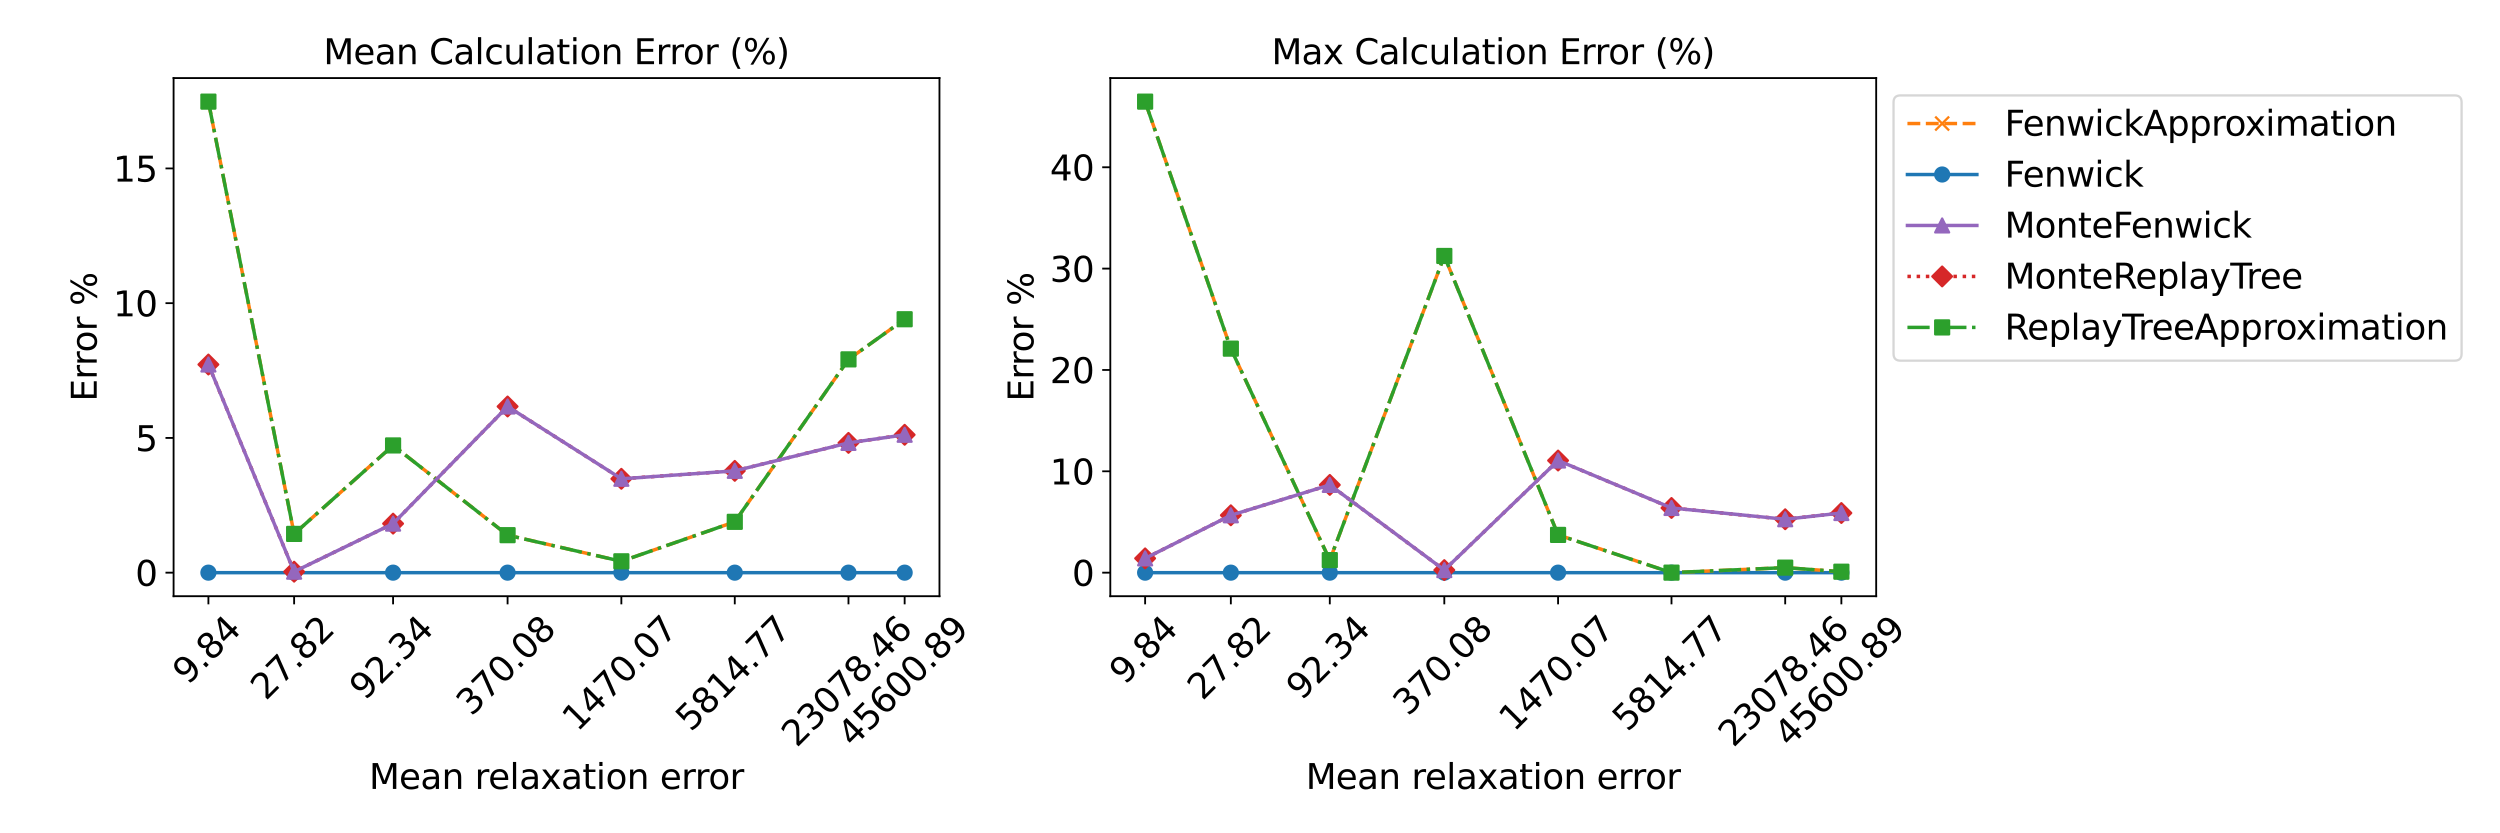 <?xml version="1.0" encoding="utf-8" standalone="no"?>
<!DOCTYPE svg PUBLIC "-//W3C//DTD SVG 1.1//EN"
  "http://www.w3.org/Graphics/SVG/1.1/DTD/svg11.dtd">
<svg xmlns:xlink="http://www.w3.org/1999/xlink" width="1080pt" height="360pt" viewBox="0 0 1080 360" xmlns="http://www.w3.org/2000/svg" version="1.1">
 <defs>
  <style type="text/css">*{stroke-linejoin: round; stroke-linecap: butt}</style>
 </defs>
 <g id="figure_1">
  <g id="patch_1">
   <path d="M 0 360 
L 1080 360 
L 1080 0 
L 0 0 
z
" style="fill: #ffffff"/>
  </g>
  <g id="axes_1">
   <g id="patch_2">
    <path d="M 74.99 257.561 
L 405.847 257.561 
L 405.847 33.72 
L 74.99 33.72 
z
" style="fill: #ffffff"/>
   </g>
   <g id="matplotlib.axis_1">
    <g id="xtick_1">
     <g id="line2d_1">
      <defs>
       <path id="m1c9927d722" d="M 0 0 
L 0 3.5 
" style="stroke: #000000; stroke-width: 0.8"/>
      </defs>
      <g>
       <use xlink:href="#m1c9927d722" x="90.029" y="257.561" style="stroke: #000000; stroke-width: 0.8"/>
      </g>
     </g>
     <g id="text_1">
      <!-- 9.84 -->
      <g transform="translate(81.148 296.236) rotate(-45) scale(0.15 -0.15)">
       <defs>
        <path id="DejaVuSans-39" d="M 703 97 
L 703 672 
Q 941 559 1184 500 
Q 1428 441 1663 441 
Q 2288 441 2617 861 
Q 2947 1281 2994 2138 
Q 2813 1869 2534 1725 
Q 2256 1581 1919 1581 
Q 1219 1581 811 2004 
Q 403 2428 403 3163 
Q 403 3881 828 4315 
Q 1253 4750 1959 4750 
Q 2769 4750 3195 4129 
Q 3622 3509 3622 2328 
Q 3622 1225 3098 567 
Q 2575 -91 1691 -91 
Q 1453 -91 1209 -44 
Q 966 3 703 97 
z
M 1959 2075 
Q 2384 2075 2632 2365 
Q 2881 2656 2881 3163 
Q 2881 3666 2632 3958 
Q 2384 4250 1959 4250 
Q 1534 4250 1286 3958 
Q 1038 3666 1038 3163 
Q 1038 2656 1286 2365 
Q 1534 2075 1959 2075 
z
" transform="scale(0.016)"/>
        <path id="DejaVuSans-2e" d="M 684 794 
L 1344 794 
L 1344 0 
L 684 0 
L 684 794 
z
" transform="scale(0.016)"/>
        <path id="DejaVuSans-38" d="M 2034 2216 
Q 1584 2216 1326 1975 
Q 1069 1734 1069 1313 
Q 1069 891 1326 650 
Q 1584 409 2034 409 
Q 2484 409 2743 651 
Q 3003 894 3003 1313 
Q 3003 1734 2745 1975 
Q 2488 2216 2034 2216 
z
M 1403 2484 
Q 997 2584 770 2862 
Q 544 3141 544 3541 
Q 544 4100 942 4425 
Q 1341 4750 2034 4750 
Q 2731 4750 3128 4425 
Q 3525 4100 3525 3541 
Q 3525 3141 3298 2862 
Q 3072 2584 2669 2484 
Q 3125 2378 3379 2068 
Q 3634 1759 3634 1313 
Q 3634 634 3220 271 
Q 2806 -91 2034 -91 
Q 1263 -91 848 271 
Q 434 634 434 1313 
Q 434 1759 690 2068 
Q 947 2378 1403 2484 
z
M 1172 3481 
Q 1172 3119 1398 2916 
Q 1625 2713 2034 2713 
Q 2441 2713 2670 2916 
Q 2900 3119 2900 3481 
Q 2900 3844 2670 4047 
Q 2441 4250 2034 4250 
Q 1625 4250 1398 4047 
Q 1172 3844 1172 3481 
z
" transform="scale(0.016)"/>
        <path id="DejaVuSans-34" d="M 2419 4116 
L 825 1625 
L 2419 1625 
L 2419 4116 
z
M 2253 4666 
L 3047 4666 
L 3047 1625 
L 3713 1625 
L 3713 1100 
L 3047 1100 
L 3047 0 
L 2419 0 
L 2419 1100 
L 313 1100 
L 313 1709 
L 2253 4666 
z
" transform="scale(0.016)"/>
       </defs>
       <use xlink:href="#DejaVuSans-39"/>
       <use xlink:href="#DejaVuSans-2e" x="63.623"/>
       <use xlink:href="#DejaVuSans-38" x="95.41"/>
       <use xlink:href="#DejaVuSans-34" x="159.033"/>
      </g>
     </g>
    </g>
    <g id="xtick_2">
     <g id="line2d_2">
      <g>
       <use xlink:href="#m1c9927d722" x="127.061" y="257.561" style="stroke: #000000; stroke-width: 0.8"/>
      </g>
     </g>
     <g id="text_2">
      <!-- 27.82 -->
      <g transform="translate(114.806 302.985) rotate(-45) scale(0.15 -0.15)">
       <defs>
        <path id="DejaVuSans-32" d="M 1228 531 
L 3431 531 
L 3431 0 
L 469 0 
L 469 531 
Q 828 903 1448 1529 
Q 2069 2156 2228 2338 
Q 2531 2678 2651 2914 
Q 2772 3150 2772 3378 
Q 2772 3750 2511 3984 
Q 2250 4219 1831 4219 
Q 1534 4219 1204 4116 
Q 875 4013 500 3803 
L 500 4441 
Q 881 4594 1212 4672 
Q 1544 4750 1819 4750 
Q 2544 4750 2975 4387 
Q 3406 4025 3406 3419 
Q 3406 3131 3298 2873 
Q 3191 2616 2906 2266 
Q 2828 2175 2409 1742 
Q 1991 1309 1228 531 
z
" transform="scale(0.016)"/>
        <path id="DejaVuSans-37" d="M 525 4666 
L 3525 4666 
L 3525 4397 
L 1831 0 
L 1172 0 
L 2766 4134 
L 525 4134 
L 525 4666 
z
" transform="scale(0.016)"/>
       </defs>
       <use xlink:href="#DejaVuSans-32"/>
       <use xlink:href="#DejaVuSans-37" x="63.623"/>
       <use xlink:href="#DejaVuSans-2e" x="127.246"/>
       <use xlink:href="#DejaVuSans-38" x="159.033"/>
       <use xlink:href="#DejaVuSans-32" x="222.656"/>
      </g>
     </g>
    </g>
    <g id="xtick_3">
     <g id="line2d_3">
      <g>
       <use xlink:href="#m1c9927d722" x="169.81" y="257.561" style="stroke: #000000; stroke-width: 0.8"/>
      </g>
     </g>
     <g id="text_3">
      <!-- 92.34 -->
      <g transform="translate(157.554 302.985) rotate(-45) scale(0.15 -0.15)">
       <defs>
        <path id="DejaVuSans-33" d="M 2597 2516 
Q 3050 2419 3304 2112 
Q 3559 1806 3559 1356 
Q 3559 666 3084 287 
Q 2609 -91 1734 -91 
Q 1441 -91 1130 -33 
Q 819 25 488 141 
L 488 750 
Q 750 597 1062 519 
Q 1375 441 1716 441 
Q 2309 441 2620 675 
Q 2931 909 2931 1356 
Q 2931 1769 2642 2001 
Q 2353 2234 1838 2234 
L 1294 2234 
L 1294 2753 
L 1863 2753 
Q 2328 2753 2575 2939 
Q 2822 3125 2822 3475 
Q 2822 3834 2567 4026 
Q 2313 4219 1838 4219 
Q 1578 4219 1281 4162 
Q 984 4106 628 3988 
L 628 4550 
Q 988 4650 1302 4700 
Q 1616 4750 1894 4750 
Q 2613 4750 3031 4423 
Q 3450 4097 3450 3541 
Q 3450 3153 3228 2886 
Q 3006 2619 2597 2516 
z
" transform="scale(0.016)"/>
       </defs>
       <use xlink:href="#DejaVuSans-39"/>
       <use xlink:href="#DejaVuSans-32" x="63.623"/>
       <use xlink:href="#DejaVuSans-2e" x="127.246"/>
       <use xlink:href="#DejaVuSans-33" x="159.033"/>
       <use xlink:href="#DejaVuSans-34" x="222.656"/>
      </g>
     </g>
    </g>
    <g id="xtick_4">
     <g id="line2d_4">
      <g>
       <use xlink:href="#m1c9927d722" x="219.276" y="257.561" style="stroke: #000000; stroke-width: 0.8"/>
      </g>
     </g>
     <g id="text_4">
      <!-- 370.08 -->
      <g transform="translate(203.646 309.733) rotate(-45) scale(0.15 -0.15)">
       <defs>
        <path id="DejaVuSans-30" d="M 2034 4250 
Q 1547 4250 1301 3770 
Q 1056 3291 1056 2328 
Q 1056 1369 1301 889 
Q 1547 409 2034 409 
Q 2525 409 2770 889 
Q 3016 1369 3016 2328 
Q 3016 3291 2770 3770 
Q 2525 4250 2034 4250 
z
M 2034 4750 
Q 2819 4750 3233 4129 
Q 3647 3509 3647 2328 
Q 3647 1150 3233 529 
Q 2819 -91 2034 -91 
Q 1250 -91 836 529 
Q 422 1150 422 2328 
Q 422 3509 836 4129 
Q 1250 4750 2034 4750 
z
" transform="scale(0.016)"/>
       </defs>
       <use xlink:href="#DejaVuSans-33"/>
       <use xlink:href="#DejaVuSans-37" x="63.623"/>
       <use xlink:href="#DejaVuSans-30" x="127.246"/>
       <use xlink:href="#DejaVuSans-2e" x="190.869"/>
       <use xlink:href="#DejaVuSans-30" x="222.656"/>
       <use xlink:href="#DejaVuSans-38" x="286.279"/>
      </g>
     </g>
    </g>
    <g id="xtick_5">
     <g id="line2d_5">
      <g>
       <use xlink:href="#m1c9927d722" x="268.425" y="257.561" style="stroke: #000000; stroke-width: 0.8"/>
      </g>
     </g>
     <g id="text_5">
      <!-- 1470.07 -->
      <g transform="translate(249.421 316.482) rotate(-45) scale(0.15 -0.15)">
       <defs>
        <path id="DejaVuSans-31" d="M 794 531 
L 1825 531 
L 1825 4091 
L 703 3866 
L 703 4441 
L 1819 4666 
L 2450 4666 
L 2450 531 
L 3481 531 
L 3481 0 
L 794 0 
L 794 531 
z
" transform="scale(0.016)"/>
       </defs>
       <use xlink:href="#DejaVuSans-31"/>
       <use xlink:href="#DejaVuSans-34" x="63.623"/>
       <use xlink:href="#DejaVuSans-37" x="127.246"/>
       <use xlink:href="#DejaVuSans-30" x="190.869"/>
       <use xlink:href="#DejaVuSans-2e" x="254.492"/>
       <use xlink:href="#DejaVuSans-30" x="286.279"/>
       <use xlink:href="#DejaVuSans-37" x="349.902"/>
      </g>
     </g>
    </g>
    <g id="xtick_6">
     <g id="line2d_6">
      <g>
       <use xlink:href="#m1c9927d722" x="317.423" y="257.561" style="stroke: #000000; stroke-width: 0.8"/>
      </g>
     </g>
     <g id="text_6">
      <!-- 5814.77 -->
      <g transform="translate(298.419 316.482) rotate(-45) scale(0.15 -0.15)">
       <defs>
        <path id="DejaVuSans-35" d="M 691 4666 
L 3169 4666 
L 3169 4134 
L 1269 4134 
L 1269 2991 
Q 1406 3038 1543 3061 
Q 1681 3084 1819 3084 
Q 2600 3084 3056 2656 
Q 3513 2228 3513 1497 
Q 3513 744 3044 326 
Q 2575 -91 1722 -91 
Q 1428 -91 1123 -41 
Q 819 9 494 109 
L 494 744 
Q 775 591 1075 516 
Q 1375 441 1709 441 
Q 2250 441 2565 725 
Q 2881 1009 2881 1497 
Q 2881 1984 2565 2268 
Q 2250 2553 1709 2553 
Q 1456 2553 1204 2497 
Q 953 2441 691 2322 
L 691 4666 
z
" transform="scale(0.016)"/>
       </defs>
       <use xlink:href="#DejaVuSans-35"/>
       <use xlink:href="#DejaVuSans-38" x="63.623"/>
       <use xlink:href="#DejaVuSans-31" x="127.246"/>
       <use xlink:href="#DejaVuSans-34" x="190.869"/>
       <use xlink:href="#DejaVuSans-2e" x="254.492"/>
       <use xlink:href="#DejaVuSans-37" x="286.279"/>
       <use xlink:href="#DejaVuSans-37" x="349.902"/>
      </g>
     </g>
    </g>
    <g id="xtick_7">
     <g id="line2d_7">
      <g>
       <use xlink:href="#m1c9927d722" x="366.541" y="257.561" style="stroke: #000000; stroke-width: 0.8"/>
      </g>
     </g>
     <g id="text_7">
      <!-- 23078.46 -->
      <g transform="translate(344.163 323.23) rotate(-45) scale(0.15 -0.15)">
       <defs>
        <path id="DejaVuSans-36" d="M 2113 2584 
Q 1688 2584 1439 2293 
Q 1191 2003 1191 1497 
Q 1191 994 1439 701 
Q 1688 409 2113 409 
Q 2538 409 2786 701 
Q 3034 994 3034 1497 
Q 3034 2003 2786 2293 
Q 2538 2584 2113 2584 
z
M 3366 4563 
L 3366 3988 
Q 3128 4100 2886 4159 
Q 2644 4219 2406 4219 
Q 1781 4219 1451 3797 
Q 1122 3375 1075 2522 
Q 1259 2794 1537 2939 
Q 1816 3084 2150 3084 
Q 2853 3084 3261 2657 
Q 3669 2231 3669 1497 
Q 3669 778 3244 343 
Q 2819 -91 2113 -91 
Q 1303 -91 875 529 
Q 447 1150 447 2328 
Q 447 3434 972 4092 
Q 1497 4750 2381 4750 
Q 2619 4750 2861 4703 
Q 3103 4656 3366 4563 
z
" transform="scale(0.016)"/>
       </defs>
       <use xlink:href="#DejaVuSans-32"/>
       <use xlink:href="#DejaVuSans-33" x="63.623"/>
       <use xlink:href="#DejaVuSans-30" x="127.246"/>
       <use xlink:href="#DejaVuSans-37" x="190.869"/>
       <use xlink:href="#DejaVuSans-38" x="254.492"/>
       <use xlink:href="#DejaVuSans-2e" x="318.115"/>
       <use xlink:href="#DejaVuSans-34" x="349.902"/>
       <use xlink:href="#DejaVuSans-36" x="413.525"/>
      </g>
     </g>
    </g>
    <g id="xtick_8">
     <g id="line2d_8">
      <g>
       <use xlink:href="#m1c9927d722" x="390.808" y="257.561" style="stroke: #000000; stroke-width: 0.8"/>
      </g>
     </g>
     <g id="text_8">
      <!-- 45600.89 -->
      <g transform="translate(368.43 323.23) rotate(-45) scale(0.15 -0.15)">
       <use xlink:href="#DejaVuSans-34"/>
       <use xlink:href="#DejaVuSans-35" x="63.623"/>
       <use xlink:href="#DejaVuSans-36" x="127.246"/>
       <use xlink:href="#DejaVuSans-30" x="190.869"/>
       <use xlink:href="#DejaVuSans-30" x="254.492"/>
       <use xlink:href="#DejaVuSans-2e" x="318.115"/>
       <use xlink:href="#DejaVuSans-38" x="349.902"/>
       <use xlink:href="#DejaVuSans-39" x="413.525"/>
      </g>
     </g>
    </g>
    <g id="xtick_9"/>
    <g id="xtick_10"/>
    <g id="xtick_11"/>
    <g id="xtick_12"/>
    <g id="xtick_13"/>
    <g id="xtick_14"/>
    <g id="xtick_15"/>
    <g id="xtick_16"/>
    <g id="xtick_17"/>
    <g id="xtick_18"/>
    <g id="xtick_19"/>
    <g id="xtick_20"/>
    <g id="xtick_21"/>
    <g id="xtick_22"/>
    <g id="xtick_23"/>
    <g id="xtick_24"/>
    <g id="xtick_25"/>
    <g id="xtick_26"/>
    <g id="xtick_27"/>
    <g id="xtick_28"/>
    <g id="xtick_29"/>
    <g id="xtick_30"/>
    <g id="xtick_31"/>
    <g id="xtick_32"/>
    <g id="xtick_33"/>
    <g id="xtick_34"/>
    <g id="xtick_35"/>
    <g id="xtick_36"/>
    <g id="xtick_37"/>
    <g id="xtick_38"/>
    <g id="xtick_39"/>
    <g id="xtick_40"/>
    <g id="text_9">
     <!-- Mean relaxation error -->
     <g transform="translate(159.452 340.833) scale(0.15 -0.15)">
      <defs>
       <path id="DejaVuSans-4d" d="M 628 4666 
L 1569 4666 
L 2759 1491 
L 3956 4666 
L 4897 4666 
L 4897 0 
L 4281 0 
L 4281 4097 
L 3078 897 
L 2444 897 
L 1241 4097 
L 1241 0 
L 628 0 
L 628 4666 
z
" transform="scale(0.016)"/>
       <path id="DejaVuSans-65" d="M 3597 1894 
L 3597 1613 
L 953 1613 
Q 991 1019 1311 708 
Q 1631 397 2203 397 
Q 2534 397 2845 478 
Q 3156 559 3463 722 
L 3463 178 
Q 3153 47 2828 -22 
Q 2503 -91 2169 -91 
Q 1331 -91 842 396 
Q 353 884 353 1716 
Q 353 2575 817 3079 
Q 1281 3584 2069 3584 
Q 2775 3584 3186 3129 
Q 3597 2675 3597 1894 
z
M 3022 2063 
Q 3016 2534 2758 2815 
Q 2500 3097 2075 3097 
Q 1594 3097 1305 2825 
Q 1016 2553 972 2059 
L 3022 2063 
z
" transform="scale(0.016)"/>
       <path id="DejaVuSans-61" d="M 2194 1759 
Q 1497 1759 1228 1600 
Q 959 1441 959 1056 
Q 959 750 1161 570 
Q 1363 391 1709 391 
Q 2188 391 2477 730 
Q 2766 1069 2766 1631 
L 2766 1759 
L 2194 1759 
z
M 3341 1997 
L 3341 0 
L 2766 0 
L 2766 531 
Q 2569 213 2275 61 
Q 1981 -91 1556 -91 
Q 1019 -91 701 211 
Q 384 513 384 1019 
Q 384 1609 779 1909 
Q 1175 2209 1959 2209 
L 2766 2209 
L 2766 2266 
Q 2766 2663 2505 2880 
Q 2244 3097 1772 3097 
Q 1472 3097 1187 3025 
Q 903 2953 641 2809 
L 641 3341 
Q 956 3463 1253 3523 
Q 1550 3584 1831 3584 
Q 2591 3584 2966 3190 
Q 3341 2797 3341 1997 
z
" transform="scale(0.016)"/>
       <path id="DejaVuSans-6e" d="M 3513 2113 
L 3513 0 
L 2938 0 
L 2938 2094 
Q 2938 2591 2744 2837 
Q 2550 3084 2163 3084 
Q 1697 3084 1428 2787 
Q 1159 2491 1159 1978 
L 1159 0 
L 581 0 
L 581 3500 
L 1159 3500 
L 1159 2956 
Q 1366 3272 1645 3428 
Q 1925 3584 2291 3584 
Q 2894 3584 3203 3211 
Q 3513 2838 3513 2113 
z
" transform="scale(0.016)"/>
       <path id="DejaVuSans-20" transform="scale(0.016)"/>
       <path id="DejaVuSans-72" d="M 2631 2963 
Q 2534 3019 2420 3045 
Q 2306 3072 2169 3072 
Q 1681 3072 1420 2755 
Q 1159 2438 1159 1844 
L 1159 0 
L 581 0 
L 581 3500 
L 1159 3500 
L 1159 2956 
Q 1341 3275 1631 3429 
Q 1922 3584 2338 3584 
Q 2397 3584 2469 3576 
Q 2541 3569 2628 3553 
L 2631 2963 
z
" transform="scale(0.016)"/>
       <path id="DejaVuSans-6c" d="M 603 4863 
L 1178 4863 
L 1178 0 
L 603 0 
L 603 4863 
z
" transform="scale(0.016)"/>
       <path id="DejaVuSans-78" d="M 3513 3500 
L 2247 1797 
L 3578 0 
L 2900 0 
L 1881 1375 
L 863 0 
L 184 0 
L 1544 1831 
L 300 3500 
L 978 3500 
L 1906 2253 
L 2834 3500 
L 3513 3500 
z
" transform="scale(0.016)"/>
       <path id="DejaVuSans-74" d="M 1172 4494 
L 1172 3500 
L 2356 3500 
L 2356 3053 
L 1172 3053 
L 1172 1153 
Q 1172 725 1289 603 
Q 1406 481 1766 481 
L 2356 481 
L 2356 0 
L 1766 0 
Q 1100 0 847 248 
Q 594 497 594 1153 
L 594 3053 
L 172 3053 
L 172 3500 
L 594 3500 
L 594 4494 
L 1172 4494 
z
" transform="scale(0.016)"/>
       <path id="DejaVuSans-69" d="M 603 3500 
L 1178 3500 
L 1178 0 
L 603 0 
L 603 3500 
z
M 603 4863 
L 1178 4863 
L 1178 4134 
L 603 4134 
L 603 4863 
z
" transform="scale(0.016)"/>
       <path id="DejaVuSans-6f" d="M 1959 3097 
Q 1497 3097 1228 2736 
Q 959 2375 959 1747 
Q 959 1119 1226 758 
Q 1494 397 1959 397 
Q 2419 397 2687 759 
Q 2956 1122 2956 1747 
Q 2956 2369 2687 2733 
Q 2419 3097 1959 3097 
z
M 1959 3584 
Q 2709 3584 3137 3096 
Q 3566 2609 3566 1747 
Q 3566 888 3137 398 
Q 2709 -91 1959 -91 
Q 1206 -91 779 398 
Q 353 888 353 1747 
Q 353 2609 779 3096 
Q 1206 3584 1959 3584 
z
" transform="scale(0.016)"/>
      </defs>
      <use xlink:href="#DejaVuSans-4d"/>
      <use xlink:href="#DejaVuSans-65" x="86.279"/>
      <use xlink:href="#DejaVuSans-61" x="147.803"/>
      <use xlink:href="#DejaVuSans-6e" x="209.082"/>
      <use xlink:href="#DejaVuSans-20" x="272.461"/>
      <use xlink:href="#DejaVuSans-72" x="304.248"/>
      <use xlink:href="#DejaVuSans-65" x="343.111"/>
      <use xlink:href="#DejaVuSans-6c" x="404.635"/>
      <use xlink:href="#DejaVuSans-61" x="432.418"/>
      <use xlink:href="#DejaVuSans-78" x="493.697"/>
      <use xlink:href="#DejaVuSans-61" x="552.877"/>
      <use xlink:href="#DejaVuSans-74" x="614.156"/>
      <use xlink:href="#DejaVuSans-69" x="653.365"/>
      <use xlink:href="#DejaVuSans-6f" x="681.148"/>
      <use xlink:href="#DejaVuSans-6e" x="742.33"/>
      <use xlink:href="#DejaVuSans-20" x="805.709"/>
      <use xlink:href="#DejaVuSans-65" x="837.496"/>
      <use xlink:href="#DejaVuSans-72" x="899.02"/>
      <use xlink:href="#DejaVuSans-72" x="938.383"/>
      <use xlink:href="#DejaVuSans-6f" x="977.246"/>
      <use xlink:href="#DejaVuSans-72" x="1038.428"/>
     </g>
    </g>
   </g>
   <g id="matplotlib.axis_2">
    <g id="ytick_1">
     <g id="line2d_9">
      <defs>
       <path id="mc53399fbb9" d="M 0 0 
L -3.5 0 
" style="stroke: #000000; stroke-width: 0.8"/>
      </defs>
      <g>
       <use xlink:href="#mc53399fbb9" x="74.99" y="247.386" style="stroke: #000000; stroke-width: 0.8"/>
      </g>
     </g>
     <g id="text_10">
      <!-- 0 -->
      <g transform="translate(58.446 253.085) scale(0.15 -0.15)">
       <use xlink:href="#DejaVuSans-30"/>
      </g>
     </g>
    </g>
    <g id="ytick_2">
     <g id="line2d_10">
      <g>
       <use xlink:href="#mc53399fbb9" x="74.99" y="189.178" style="stroke: #000000; stroke-width: 0.8"/>
      </g>
     </g>
     <g id="text_11">
      <!-- 5 -->
      <g transform="translate(58.446 194.877) scale(0.15 -0.15)">
       <use xlink:href="#DejaVuSans-35"/>
      </g>
     </g>
    </g>
    <g id="ytick_3">
     <g id="line2d_11">
      <g>
       <use xlink:href="#mc53399fbb9" x="74.99" y="130.97" style="stroke: #000000; stroke-width: 0.8"/>
      </g>
     </g>
     <g id="text_12">
      <!-- 10 -->
      <g transform="translate(48.903 136.669) scale(0.15 -0.15)">
       <use xlink:href="#DejaVuSans-31"/>
       <use xlink:href="#DejaVuSans-30" x="63.623"/>
      </g>
     </g>
    </g>
    <g id="ytick_4">
     <g id="line2d_12">
      <g>
       <use xlink:href="#mc53399fbb9" x="74.99" y="72.762" style="stroke: #000000; stroke-width: 0.8"/>
      </g>
     </g>
     <g id="text_13">
      <!-- 15 -->
      <g transform="translate(48.903 78.461) scale(0.15 -0.15)">
       <use xlink:href="#DejaVuSans-31"/>
       <use xlink:href="#DejaVuSans-35" x="63.623"/>
      </g>
     </g>
    </g>
    <g id="text_14">
     <!-- Error % -->
     <g transform="translate(41.783 173.428) rotate(-90) scale(0.15 -0.15)">
      <defs>
       <path id="DejaVuSans-45" d="M 628 4666 
L 3578 4666 
L 3578 4134 
L 1259 4134 
L 1259 2753 
L 3481 2753 
L 3481 2222 
L 1259 2222 
L 1259 531 
L 3634 531 
L 3634 0 
L 628 0 
L 628 4666 
z
" transform="scale(0.016)"/>
       <path id="DejaVuSans-25" d="M 4653 2053 
Q 4381 2053 4226 1822 
Q 4072 1591 4072 1178 
Q 4072 772 4226 539 
Q 4381 306 4653 306 
Q 4919 306 5073 539 
Q 5228 772 5228 1178 
Q 5228 1588 5073 1820 
Q 4919 2053 4653 2053 
z
M 4653 2450 
Q 5147 2450 5437 2106 
Q 5728 1763 5728 1178 
Q 5728 594 5436 251 
Q 5144 -91 4653 -91 
Q 4153 -91 3862 251 
Q 3572 594 3572 1178 
Q 3572 1766 3864 2108 
Q 4156 2450 4653 2450 
z
M 1428 4353 
Q 1159 4353 1004 4120 
Q 850 3888 850 3481 
Q 850 3069 1003 2837 
Q 1156 2606 1428 2606 
Q 1700 2606 1854 2837 
Q 2009 3069 2009 3481 
Q 2009 3884 1853 4118 
Q 1697 4353 1428 4353 
z
M 4250 4750 
L 4750 4750 
L 1831 -91 
L 1331 -91 
L 4250 4750 
z
M 1428 4750 
Q 1922 4750 2215 4408 
Q 2509 4066 2509 3481 
Q 2509 2891 2217 2550 
Q 1925 2209 1428 2209 
Q 931 2209 642 2551 
Q 353 2894 353 3481 
Q 353 4063 643 4406 
Q 934 4750 1428 4750 
z
" transform="scale(0.016)"/>
      </defs>
      <use xlink:href="#DejaVuSans-45"/>
      <use xlink:href="#DejaVuSans-72" x="63.184"/>
      <use xlink:href="#DejaVuSans-72" x="102.547"/>
      <use xlink:href="#DejaVuSans-6f" x="141.41"/>
      <use xlink:href="#DejaVuSans-72" x="202.592"/>
      <use xlink:href="#DejaVuSans-20" x="243.705"/>
      <use xlink:href="#DejaVuSans-25" x="275.492"/>
     </g>
    </g>
   </g>
   <g id="line2d_13">
    <path d="M 90.029 247.386 
L 127.061 247.386 
L 169.81 247.386 
L 219.276 247.386 
L 268.425 247.386 
L 317.423 247.386 
L 366.541 247.386 
L 390.808 247.386 
" clip-path="url(#pfc76be88b1)" style="fill: none; stroke: #1f77b4; stroke-width: 1.5; stroke-linecap: square"/>
    <defs>
     <path id="ma08b87e71a" d="M 0 3 
C 0.796 3 1.559 2.684 2.121 2.121 
C 2.684 1.559 3 0.796 3 0 
C 3 -0.796 2.684 -1.559 2.121 -2.121 
C 1.559 -2.684 0.796 -3 0 -3 
C -0.796 -3 -1.559 -2.684 -2.121 -2.121 
C -2.684 -1.559 -3 -0.796 -3 0 
C -3 0.796 -2.684 1.559 -2.121 2.121 
C -1.559 2.684 -0.796 3 0 3 
z
" style="stroke: #1f77b4"/>
    </defs>
    <g clip-path="url(#pfc76be88b1)">
     <use xlink:href="#ma08b87e71a" x="90.029" y="247.386" style="fill: #1f77b4; stroke: #1f77b4"/>
     <use xlink:href="#ma08b87e71a" x="127.061" y="247.386" style="fill: #1f77b4; stroke: #1f77b4"/>
     <use xlink:href="#ma08b87e71a" x="169.81" y="247.386" style="fill: #1f77b4; stroke: #1f77b4"/>
     <use xlink:href="#ma08b87e71a" x="219.276" y="247.386" style="fill: #1f77b4; stroke: #1f77b4"/>
     <use xlink:href="#ma08b87e71a" x="268.425" y="247.386" style="fill: #1f77b4; stroke: #1f77b4"/>
     <use xlink:href="#ma08b87e71a" x="317.423" y="247.386" style="fill: #1f77b4; stroke: #1f77b4"/>
     <use xlink:href="#ma08b87e71a" x="366.541" y="247.386" style="fill: #1f77b4; stroke: #1f77b4"/>
     <use xlink:href="#ma08b87e71a" x="390.808" y="247.386" style="fill: #1f77b4; stroke: #1f77b4"/>
    </g>
   </g>
   <g id="line2d_14">
    <path d="M 90.029 43.895 
L 127.061 230.648 
L 169.81 192.418 
L 219.276 231.186 
L 268.425 242.484 
L 317.423 225.423 
L 366.541 155.258 
L 390.808 137.913 
" clip-path="url(#pfc76be88b1)" style="fill: none; stroke-dasharray: 5.55,2.4; stroke-dashoffset: 0; stroke: #ff7f0e; stroke-width: 1.5"/>
    <defs>
     <path id="m981162ad73" d="M -3 3 
L 3 -3 
M -3 -3 
L 3 3 
" style="stroke: #ff7f0e"/>
    </defs>
    <g clip-path="url(#pfc76be88b1)">
     <use xlink:href="#m981162ad73" x="90.029" y="43.895" style="fill: #ff7f0e; stroke: #ff7f0e"/>
     <use xlink:href="#m981162ad73" x="127.061" y="230.648" style="fill: #ff7f0e; stroke: #ff7f0e"/>
     <use xlink:href="#m981162ad73" x="169.81" y="192.418" style="fill: #ff7f0e; stroke: #ff7f0e"/>
     <use xlink:href="#m981162ad73" x="219.276" y="231.186" style="fill: #ff7f0e; stroke: #ff7f0e"/>
     <use xlink:href="#m981162ad73" x="268.425" y="242.484" style="fill: #ff7f0e; stroke: #ff7f0e"/>
     <use xlink:href="#m981162ad73" x="317.423" y="225.423" style="fill: #ff7f0e; stroke: #ff7f0e"/>
     <use xlink:href="#m981162ad73" x="366.541" y="155.258" style="fill: #ff7f0e; stroke: #ff7f0e"/>
     <use xlink:href="#m981162ad73" x="390.808" y="137.913" style="fill: #ff7f0e; stroke: #ff7f0e"/>
    </g>
   </g>
   <g id="line2d_15">
    <path d="M 90.029 43.895 
L 127.061 230.648 
L 169.81 192.418 
L 219.276 231.186 
L 268.425 242.484 
L 317.423 225.423 
L 366.541 155.258 
L 390.808 137.913 
" clip-path="url(#pfc76be88b1)" style="fill: none; stroke-dasharray: 9.6,2.4,1.5,2.4; stroke-dashoffset: 0; stroke: #2ca02c; stroke-width: 1.5"/>
    <defs>
     <path id="mcb21d87414" d="M -3 3 
L 3 3 
L 3 -3 
L -3 -3 
z
" style="stroke: #2ca02c; stroke-linejoin: miter"/>
    </defs>
    <g clip-path="url(#pfc76be88b1)">
     <use xlink:href="#mcb21d87414" x="90.029" y="43.895" style="fill: #2ca02c; stroke: #2ca02c; stroke-linejoin: miter"/>
     <use xlink:href="#mcb21d87414" x="127.061" y="230.648" style="fill: #2ca02c; stroke: #2ca02c; stroke-linejoin: miter"/>
     <use xlink:href="#mcb21d87414" x="169.81" y="192.418" style="fill: #2ca02c; stroke: #2ca02c; stroke-linejoin: miter"/>
     <use xlink:href="#mcb21d87414" x="219.276" y="231.186" style="fill: #2ca02c; stroke: #2ca02c; stroke-linejoin: miter"/>
     <use xlink:href="#mcb21d87414" x="268.425" y="242.484" style="fill: #2ca02c; stroke: #2ca02c; stroke-linejoin: miter"/>
     <use xlink:href="#mcb21d87414" x="317.423" y="225.423" style="fill: #2ca02c; stroke: #2ca02c; stroke-linejoin: miter"/>
     <use xlink:href="#mcb21d87414" x="366.541" y="155.258" style="fill: #2ca02c; stroke: #2ca02c; stroke-linejoin: miter"/>
     <use xlink:href="#mcb21d87414" x="390.808" y="137.913" style="fill: #2ca02c; stroke: #2ca02c; stroke-linejoin: miter"/>
    </g>
   </g>
   <g id="line2d_16">
    <path d="M 90.029 157.471 
L 127.061 246.968 
L 169.81 226.206 
L 219.276 175.601 
L 268.425 206.84 
L 317.423 203.41 
L 366.541 191.325 
L 390.808 187.826 
" clip-path="url(#pfc76be88b1)" style="fill: none; stroke-dasharray: 1.5,2.475; stroke-dashoffset: 0; stroke: #d62728; stroke-width: 1.5"/>
    <defs>
     <path id="mb14eb63c78" d="M -0 4.243 
L 4.243 0 
L 0 -4.243 
L -4.243 -0 
z
" style="stroke: #d62728; stroke-linejoin: miter"/>
    </defs>
    <g clip-path="url(#pfc76be88b1)">
     <use xlink:href="#mb14eb63c78" x="90.029" y="157.471" style="fill: #d62728; stroke: #d62728; stroke-linejoin: miter"/>
     <use xlink:href="#mb14eb63c78" x="127.061" y="246.968" style="fill: #d62728; stroke: #d62728; stroke-linejoin: miter"/>
     <use xlink:href="#mb14eb63c78" x="169.81" y="226.206" style="fill: #d62728; stroke: #d62728; stroke-linejoin: miter"/>
     <use xlink:href="#mb14eb63c78" x="219.276" y="175.601" style="fill: #d62728; stroke: #d62728; stroke-linejoin: miter"/>
     <use xlink:href="#mb14eb63c78" x="268.425" y="206.84" style="fill: #d62728; stroke: #d62728; stroke-linejoin: miter"/>
     <use xlink:href="#mb14eb63c78" x="317.423" y="203.41" style="fill: #d62728; stroke: #d62728; stroke-linejoin: miter"/>
     <use xlink:href="#mb14eb63c78" x="366.541" y="191.325" style="fill: #d62728; stroke: #d62728; stroke-linejoin: miter"/>
     <use xlink:href="#mb14eb63c78" x="390.808" y="187.826" style="fill: #d62728; stroke: #d62728; stroke-linejoin: miter"/>
    </g>
   </g>
   <g id="line2d_17">
    <path d="M 90.029 157.471 
L 127.061 246.968 
L 169.81 226.206 
L 219.276 175.601 
L 268.425 206.84 
L 317.423 203.41 
L 366.541 191.325 
L 390.808 187.826 
" clip-path="url(#pfc76be88b1)" style="fill: none; stroke: #9467bd; stroke-width: 1.5; stroke-linecap: square"/>
    <defs>
     <path id="m894aab3868" d="M 0 -3 
L -3 3 
L 3 3 
z
" style="stroke: #9467bd; stroke-linejoin: miter"/>
    </defs>
    <g clip-path="url(#pfc76be88b1)">
     <use xlink:href="#m894aab3868" x="90.029" y="157.471" style="fill: #9467bd; stroke: #9467bd; stroke-linejoin: miter"/>
     <use xlink:href="#m894aab3868" x="127.061" y="246.968" style="fill: #9467bd; stroke: #9467bd; stroke-linejoin: miter"/>
     <use xlink:href="#m894aab3868" x="169.81" y="226.206" style="fill: #9467bd; stroke: #9467bd; stroke-linejoin: miter"/>
     <use xlink:href="#m894aab3868" x="219.276" y="175.601" style="fill: #9467bd; stroke: #9467bd; stroke-linejoin: miter"/>
     <use xlink:href="#m894aab3868" x="268.425" y="206.84" style="fill: #9467bd; stroke: #9467bd; stroke-linejoin: miter"/>
     <use xlink:href="#m894aab3868" x="317.423" y="203.41" style="fill: #9467bd; stroke: #9467bd; stroke-linejoin: miter"/>
     <use xlink:href="#m894aab3868" x="366.541" y="191.325" style="fill: #9467bd; stroke: #9467bd; stroke-linejoin: miter"/>
     <use xlink:href="#m894aab3868" x="390.808" y="187.826" style="fill: #9467bd; stroke: #9467bd; stroke-linejoin: miter"/>
    </g>
   </g>
   <g id="patch_3">
    <path d="M 74.99 257.561 
L 74.99 33.72 
" style="fill: none; stroke: #000000; stroke-width: 0.8; stroke-linejoin: miter; stroke-linecap: square"/>
   </g>
   <g id="patch_4">
    <path d="M 405.847 257.561 
L 405.847 33.72 
" style="fill: none; stroke: #000000; stroke-width: 0.8; stroke-linejoin: miter; stroke-linecap: square"/>
   </g>
   <g id="patch_5">
    <path d="M 74.99 257.561 
L 405.847 257.561 
" style="fill: none; stroke: #000000; stroke-width: 0.8; stroke-linejoin: miter; stroke-linecap: square"/>
   </g>
   <g id="patch_6">
    <path d="M 74.99 33.72 
L 405.847 33.72 
" style="fill: none; stroke: #000000; stroke-width: 0.8; stroke-linejoin: miter; stroke-linecap: square"/>
   </g>
   <g id="text_15">
    <!-- Mean Calculation Error (%) -->
    <g transform="translate(139.737 27.72) scale(0.15 -0.15)">
     <defs>
      <path id="DejaVuSans-43" d="M 4122 4306 
L 4122 3641 
Q 3803 3938 3442 4084 
Q 3081 4231 2675 4231 
Q 1875 4231 1450 3742 
Q 1025 3253 1025 2328 
Q 1025 1406 1450 917 
Q 1875 428 2675 428 
Q 3081 428 3442 575 
Q 3803 722 4122 1019 
L 4122 359 
Q 3791 134 3420 21 
Q 3050 -91 2638 -91 
Q 1578 -91 968 557 
Q 359 1206 359 2328 
Q 359 3453 968 4101 
Q 1578 4750 2638 4750 
Q 3056 4750 3426 4639 
Q 3797 4528 4122 4306 
z
" transform="scale(0.016)"/>
      <path id="DejaVuSans-63" d="M 3122 3366 
L 3122 2828 
Q 2878 2963 2633 3030 
Q 2388 3097 2138 3097 
Q 1578 3097 1268 2742 
Q 959 2388 959 1747 
Q 959 1106 1268 751 
Q 1578 397 2138 397 
Q 2388 397 2633 464 
Q 2878 531 3122 666 
L 3122 134 
Q 2881 22 2623 -34 
Q 2366 -91 2075 -91 
Q 1284 -91 818 406 
Q 353 903 353 1747 
Q 353 2603 823 3093 
Q 1294 3584 2113 3584 
Q 2378 3584 2631 3529 
Q 2884 3475 3122 3366 
z
" transform="scale(0.016)"/>
      <path id="DejaVuSans-75" d="M 544 1381 
L 544 3500 
L 1119 3500 
L 1119 1403 
Q 1119 906 1312 657 
Q 1506 409 1894 409 
Q 2359 409 2629 706 
Q 2900 1003 2900 1516 
L 2900 3500 
L 3475 3500 
L 3475 0 
L 2900 0 
L 2900 538 
Q 2691 219 2414 64 
Q 2138 -91 1772 -91 
Q 1169 -91 856 284 
Q 544 659 544 1381 
z
M 1991 3584 
L 1991 3584 
z
" transform="scale(0.016)"/>
      <path id="DejaVuSans-28" d="M 1984 4856 
Q 1566 4138 1362 3434 
Q 1159 2731 1159 2009 
Q 1159 1288 1364 580 
Q 1569 -128 1984 -844 
L 1484 -844 
Q 1016 -109 783 600 
Q 550 1309 550 2009 
Q 550 2706 781 3412 
Q 1013 4119 1484 4856 
L 1984 4856 
z
" transform="scale(0.016)"/>
      <path id="DejaVuSans-29" d="M 513 4856 
L 1013 4856 
Q 1481 4119 1714 3412 
Q 1947 2706 1947 2009 
Q 1947 1309 1714 600 
Q 1481 -109 1013 -844 
L 513 -844 
Q 928 -128 1133 580 
Q 1338 1288 1338 2009 
Q 1338 2731 1133 3434 
Q 928 4138 513 4856 
z
" transform="scale(0.016)"/>
     </defs>
     <use xlink:href="#DejaVuSans-4d"/>
     <use xlink:href="#DejaVuSans-65" x="86.279"/>
     <use xlink:href="#DejaVuSans-61" x="147.803"/>
     <use xlink:href="#DejaVuSans-6e" x="209.082"/>
     <use xlink:href="#DejaVuSans-20" x="272.461"/>
     <use xlink:href="#DejaVuSans-43" x="304.248"/>
     <use xlink:href="#DejaVuSans-61" x="374.072"/>
     <use xlink:href="#DejaVuSans-6c" x="435.352"/>
     <use xlink:href="#DejaVuSans-63" x="463.135"/>
     <use xlink:href="#DejaVuSans-75" x="518.115"/>
     <use xlink:href="#DejaVuSans-6c" x="581.494"/>
     <use xlink:href="#DejaVuSans-61" x="609.277"/>
     <use xlink:href="#DejaVuSans-74" x="670.557"/>
     <use xlink:href="#DejaVuSans-69" x="709.766"/>
     <use xlink:href="#DejaVuSans-6f" x="737.549"/>
     <use xlink:href="#DejaVuSans-6e" x="798.73"/>
     <use xlink:href="#DejaVuSans-20" x="862.109"/>
     <use xlink:href="#DejaVuSans-45" x="893.896"/>
     <use xlink:href="#DejaVuSans-72" x="957.08"/>
     <use xlink:href="#DejaVuSans-72" x="996.443"/>
     <use xlink:href="#DejaVuSans-6f" x="1035.307"/>
     <use xlink:href="#DejaVuSans-72" x="1096.488"/>
     <use xlink:href="#DejaVuSans-20" x="1137.602"/>
     <use xlink:href="#DejaVuSans-28" x="1169.389"/>
     <use xlink:href="#DejaVuSans-25" x="1208.402"/>
     <use xlink:href="#DejaVuSans-29" x="1303.422"/>
    </g>
   </g>
  </g>
  <g id="axes_2">
   <g id="patch_7">
    <path d="M 479.653 257.561 
L 810.51 257.561 
L 810.51 33.72 
L 479.653 33.72 
z
" style="fill: #ffffff"/>
   </g>
   <g id="matplotlib.axis_3">
    <g id="xtick_41">
     <g id="line2d_18">
      <g>
       <use xlink:href="#m1c9927d722" x="494.692" y="257.561" style="stroke: #000000; stroke-width: 0.8"/>
      </g>
     </g>
     <g id="text_16">
      <!-- 9.84 -->
      <g transform="translate(485.811 296.236) rotate(-45) scale(0.15 -0.15)">
       <use xlink:href="#DejaVuSans-39"/>
       <use xlink:href="#DejaVuSans-2e" x="63.623"/>
       <use xlink:href="#DejaVuSans-38" x="95.41"/>
       <use xlink:href="#DejaVuSans-34" x="159.033"/>
      </g>
     </g>
    </g>
    <g id="xtick_42">
     <g id="line2d_19">
      <g>
       <use xlink:href="#m1c9927d722" x="531.725" y="257.561" style="stroke: #000000; stroke-width: 0.8"/>
      </g>
     </g>
     <g id="text_17">
      <!-- 27.82 -->
      <g transform="translate(519.469 302.985) rotate(-45) scale(0.15 -0.15)">
       <use xlink:href="#DejaVuSans-32"/>
       <use xlink:href="#DejaVuSans-37" x="63.623"/>
       <use xlink:href="#DejaVuSans-2e" x="127.246"/>
       <use xlink:href="#DejaVuSans-38" x="159.033"/>
       <use xlink:href="#DejaVuSans-32" x="222.656"/>
      </g>
     </g>
    </g>
    <g id="xtick_43">
     <g id="line2d_20">
      <g>
       <use xlink:href="#m1c9927d722" x="574.473" y="257.561" style="stroke: #000000; stroke-width: 0.8"/>
      </g>
     </g>
     <g id="text_18">
      <!-- 92.34 -->
      <g transform="translate(562.218 302.985) rotate(-45) scale(0.15 -0.15)">
       <use xlink:href="#DejaVuSans-39"/>
       <use xlink:href="#DejaVuSans-32" x="63.623"/>
       <use xlink:href="#DejaVuSans-2e" x="127.246"/>
       <use xlink:href="#DejaVuSans-33" x="159.033"/>
       <use xlink:href="#DejaVuSans-34" x="222.656"/>
      </g>
     </g>
    </g>
    <g id="xtick_44">
     <g id="line2d_21">
      <g>
       <use xlink:href="#m1c9927d722" x="623.939" y="257.561" style="stroke: #000000; stroke-width: 0.8"/>
      </g>
     </g>
     <g id="text_19">
      <!-- 370.08 -->
      <g transform="translate(608.309 309.733) rotate(-45) scale(0.15 -0.15)">
       <use xlink:href="#DejaVuSans-33"/>
       <use xlink:href="#DejaVuSans-37" x="63.623"/>
       <use xlink:href="#DejaVuSans-30" x="127.246"/>
       <use xlink:href="#DejaVuSans-2e" x="190.869"/>
       <use xlink:href="#DejaVuSans-30" x="222.656"/>
       <use xlink:href="#DejaVuSans-38" x="286.279"/>
      </g>
     </g>
    </g>
    <g id="xtick_45">
     <g id="line2d_22">
      <g>
       <use xlink:href="#m1c9927d722" x="673.088" y="257.561" style="stroke: #000000; stroke-width: 0.8"/>
      </g>
     </g>
     <g id="text_20">
      <!-- 1470.07 -->
      <g transform="translate(654.084 316.482) rotate(-45) scale(0.15 -0.15)">
       <use xlink:href="#DejaVuSans-31"/>
       <use xlink:href="#DejaVuSans-34" x="63.623"/>
       <use xlink:href="#DejaVuSans-37" x="127.246"/>
       <use xlink:href="#DejaVuSans-30" x="190.869"/>
       <use xlink:href="#DejaVuSans-2e" x="254.492"/>
       <use xlink:href="#DejaVuSans-30" x="286.279"/>
       <use xlink:href="#DejaVuSans-37" x="349.902"/>
      </g>
     </g>
    </g>
    <g id="xtick_46">
     <g id="line2d_23">
      <g>
       <use xlink:href="#m1c9927d722" x="722.086" y="257.561" style="stroke: #000000; stroke-width: 0.8"/>
      </g>
     </g>
     <g id="text_21">
      <!-- 5814.77 -->
      <g transform="translate(703.082 316.482) rotate(-45) scale(0.15 -0.15)">
       <use xlink:href="#DejaVuSans-35"/>
       <use xlink:href="#DejaVuSans-38" x="63.623"/>
       <use xlink:href="#DejaVuSans-31" x="127.246"/>
       <use xlink:href="#DejaVuSans-34" x="190.869"/>
       <use xlink:href="#DejaVuSans-2e" x="254.492"/>
       <use xlink:href="#DejaVuSans-37" x="286.279"/>
       <use xlink:href="#DejaVuSans-37" x="349.902"/>
      </g>
     </g>
    </g>
    <g id="xtick_47">
     <g id="line2d_24">
      <g>
       <use xlink:href="#m1c9927d722" x="771.205" y="257.561" style="stroke: #000000; stroke-width: 0.8"/>
      </g>
     </g>
     <g id="text_22">
      <!-- 23078.46 -->
      <g transform="translate(748.826 323.23) rotate(-45) scale(0.15 -0.15)">
       <use xlink:href="#DejaVuSans-32"/>
       <use xlink:href="#DejaVuSans-33" x="63.623"/>
       <use xlink:href="#DejaVuSans-30" x="127.246"/>
       <use xlink:href="#DejaVuSans-37" x="190.869"/>
       <use xlink:href="#DejaVuSans-38" x="254.492"/>
       <use xlink:href="#DejaVuSans-2e" x="318.115"/>
       <use xlink:href="#DejaVuSans-34" x="349.902"/>
       <use xlink:href="#DejaVuSans-36" x="413.525"/>
      </g>
     </g>
    </g>
    <g id="xtick_48">
     <g id="line2d_25">
      <g>
       <use xlink:href="#m1c9927d722" x="795.471" y="257.561" style="stroke: #000000; stroke-width: 0.8"/>
      </g>
     </g>
     <g id="text_23">
      <!-- 45600.89 -->
      <g transform="translate(773.093 323.23) rotate(-45) scale(0.15 -0.15)">
       <use xlink:href="#DejaVuSans-34"/>
       <use xlink:href="#DejaVuSans-35" x="63.623"/>
       <use xlink:href="#DejaVuSans-36" x="127.246"/>
       <use xlink:href="#DejaVuSans-30" x="190.869"/>
       <use xlink:href="#DejaVuSans-30" x="254.492"/>
       <use xlink:href="#DejaVuSans-2e" x="318.115"/>
       <use xlink:href="#DejaVuSans-38" x="349.902"/>
       <use xlink:href="#DejaVuSans-39" x="413.525"/>
      </g>
     </g>
    </g>
    <g id="xtick_49"/>
    <g id="xtick_50"/>
    <g id="xtick_51"/>
    <g id="xtick_52"/>
    <g id="xtick_53"/>
    <g id="xtick_54"/>
    <g id="xtick_55"/>
    <g id="xtick_56"/>
    <g id="xtick_57"/>
    <g id="xtick_58"/>
    <g id="xtick_59"/>
    <g id="xtick_60"/>
    <g id="xtick_61"/>
    <g id="xtick_62"/>
    <g id="xtick_63"/>
    <g id="xtick_64"/>
    <g id="xtick_65"/>
    <g id="xtick_66"/>
    <g id="xtick_67"/>
    <g id="xtick_68"/>
    <g id="xtick_69"/>
    <g id="xtick_70"/>
    <g id="xtick_71"/>
    <g id="xtick_72"/>
    <g id="xtick_73"/>
    <g id="xtick_74"/>
    <g id="xtick_75"/>
    <g id="xtick_76"/>
    <g id="xtick_77"/>
    <g id="xtick_78"/>
    <g id="xtick_79"/>
    <g id="xtick_80"/>
    <g id="text_24">
     <!-- Mean relaxation error -->
     <g transform="translate(564.116 340.833) scale(0.15 -0.15)">
      <use xlink:href="#DejaVuSans-4d"/>
      <use xlink:href="#DejaVuSans-65" x="86.279"/>
      <use xlink:href="#DejaVuSans-61" x="147.803"/>
      <use xlink:href="#DejaVuSans-6e" x="209.082"/>
      <use xlink:href="#DejaVuSans-20" x="272.461"/>
      <use xlink:href="#DejaVuSans-72" x="304.248"/>
      <use xlink:href="#DejaVuSans-65" x="343.111"/>
      <use xlink:href="#DejaVuSans-6c" x="404.635"/>
      <use xlink:href="#DejaVuSans-61" x="432.418"/>
      <use xlink:href="#DejaVuSans-78" x="493.697"/>
      <use xlink:href="#DejaVuSans-61" x="552.877"/>
      <use xlink:href="#DejaVuSans-74" x="614.156"/>
      <use xlink:href="#DejaVuSans-69" x="653.365"/>
      <use xlink:href="#DejaVuSans-6f" x="681.148"/>
      <use xlink:href="#DejaVuSans-6e" x="742.33"/>
      <use xlink:href="#DejaVuSans-20" x="805.709"/>
      <use xlink:href="#DejaVuSans-65" x="837.496"/>
      <use xlink:href="#DejaVuSans-72" x="899.02"/>
      <use xlink:href="#DejaVuSans-72" x="938.383"/>
      <use xlink:href="#DejaVuSans-6f" x="977.246"/>
      <use xlink:href="#DejaVuSans-72" x="1038.428"/>
     </g>
    </g>
   </g>
   <g id="matplotlib.axis_4">
    <g id="ytick_5">
     <g id="line2d_26">
      <g>
       <use xlink:href="#mc53399fbb9" x="479.653" y="247.386" style="stroke: #000000; stroke-width: 0.8"/>
      </g>
     </g>
     <g id="text_25">
      <!-- 0 -->
      <g transform="translate(463.109 253.085) scale(0.15 -0.15)">
       <use xlink:href="#DejaVuSans-30"/>
      </g>
     </g>
    </g>
    <g id="ytick_6">
     <g id="line2d_27">
      <g>
       <use xlink:href="#mc53399fbb9" x="479.653" y="203.604" style="stroke: #000000; stroke-width: 0.8"/>
      </g>
     </g>
     <g id="text_26">
      <!-- 10 -->
      <g transform="translate(453.566 209.303) scale(0.15 -0.15)">
       <use xlink:href="#DejaVuSans-31"/>
       <use xlink:href="#DejaVuSans-30" x="63.623"/>
      </g>
     </g>
    </g>
    <g id="ytick_7">
     <g id="line2d_28">
      <g>
       <use xlink:href="#mc53399fbb9" x="479.653" y="159.823" style="stroke: #000000; stroke-width: 0.8"/>
      </g>
     </g>
     <g id="text_27">
      <!-- 20 -->
      <g transform="translate(453.566 165.522) scale(0.15 -0.15)">
       <use xlink:href="#DejaVuSans-32"/>
       <use xlink:href="#DejaVuSans-30" x="63.623"/>
      </g>
     </g>
    </g>
    <g id="ytick_8">
     <g id="line2d_29">
      <g>
       <use xlink:href="#mc53399fbb9" x="479.653" y="116.042" style="stroke: #000000; stroke-width: 0.8"/>
      </g>
     </g>
     <g id="text_28">
      <!-- 30 -->
      <g transform="translate(453.566 121.74) scale(0.15 -0.15)">
       <use xlink:href="#DejaVuSans-33"/>
       <use xlink:href="#DejaVuSans-30" x="63.623"/>
      </g>
     </g>
    </g>
    <g id="ytick_9">
     <g id="line2d_30">
      <g>
       <use xlink:href="#mc53399fbb9" x="479.653" y="72.26" style="stroke: #000000; stroke-width: 0.8"/>
      </g>
     </g>
     <g id="text_29">
      <!-- 40 -->
      <g transform="translate(453.566 77.959) scale(0.15 -0.15)">
       <use xlink:href="#DejaVuSans-34"/>
       <use xlink:href="#DejaVuSans-30" x="63.623"/>
      </g>
     </g>
    </g>
    <g id="text_30">
     <!-- Error % -->
     <g transform="translate(446.446 173.428) rotate(-90) scale(0.15 -0.15)">
      <use xlink:href="#DejaVuSans-45"/>
      <use xlink:href="#DejaVuSans-72" x="63.184"/>
      <use xlink:href="#DejaVuSans-72" x="102.547"/>
      <use xlink:href="#DejaVuSans-6f" x="141.41"/>
      <use xlink:href="#DejaVuSans-72" x="202.592"/>
      <use xlink:href="#DejaVuSans-20" x="243.705"/>
      <use xlink:href="#DejaVuSans-25" x="275.492"/>
     </g>
    </g>
   </g>
   <g id="line2d_31">
    <path d="M 494.692 247.386 
L 531.725 247.386 
L 574.473 247.386 
L 623.939 247.386 
L 673.088 247.386 
L 722.086 247.386 
L 771.205 247.386 
L 795.471 247.386 
" clip-path="url(#pd2a6dc570c)" style="fill: none; stroke: #1f77b4; stroke-width: 1.5; stroke-linecap: square"/>
    <g clip-path="url(#pd2a6dc570c)">
     <use xlink:href="#ma08b87e71a" x="494.692" y="247.386" style="fill: #1f77b4; stroke: #1f77b4"/>
     <use xlink:href="#ma08b87e71a" x="531.725" y="247.386" style="fill: #1f77b4; stroke: #1f77b4"/>
     <use xlink:href="#ma08b87e71a" x="574.473" y="247.386" style="fill: #1f77b4; stroke: #1f77b4"/>
     <use xlink:href="#ma08b87e71a" x="623.939" y="247.386" style="fill: #1f77b4; stroke: #1f77b4"/>
     <use xlink:href="#ma08b87e71a" x="673.088" y="247.386" style="fill: #1f77b4; stroke: #1f77b4"/>
     <use xlink:href="#ma08b87e71a" x="722.086" y="247.386" style="fill: #1f77b4; stroke: #1f77b4"/>
     <use xlink:href="#ma08b87e71a" x="771.205" y="247.386" style="fill: #1f77b4; stroke: #1f77b4"/>
     <use xlink:href="#ma08b87e71a" x="795.471" y="247.386" style="fill: #1f77b4; stroke: #1f77b4"/>
    </g>
   </g>
   <g id="line2d_32">
    <path d="M 494.692 43.895 
L 531.725 150.618 
L 574.473 241.971 
L 623.939 110.569 
L 673.088 231.085 
L 722.086 247.386 
L 771.205 245.218 
L 795.471 246.975 
" clip-path="url(#pd2a6dc570c)" style="fill: none; stroke-dasharray: 5.55,2.4; stroke-dashoffset: 0; stroke: #ff7f0e; stroke-width: 1.5"/>
    <g clip-path="url(#pd2a6dc570c)">
     <use xlink:href="#m981162ad73" x="494.692" y="43.895" style="fill: #ff7f0e; stroke: #ff7f0e"/>
     <use xlink:href="#m981162ad73" x="531.725" y="150.618" style="fill: #ff7f0e; stroke: #ff7f0e"/>
     <use xlink:href="#m981162ad73" x="574.473" y="241.971" style="fill: #ff7f0e; stroke: #ff7f0e"/>
     <use xlink:href="#m981162ad73" x="623.939" y="110.569" style="fill: #ff7f0e; stroke: #ff7f0e"/>
     <use xlink:href="#m981162ad73" x="673.088" y="231.085" style="fill: #ff7f0e; stroke: #ff7f0e"/>
     <use xlink:href="#m981162ad73" x="722.086" y="247.386" style="fill: #ff7f0e; stroke: #ff7f0e"/>
     <use xlink:href="#m981162ad73" x="771.205" y="245.218" style="fill: #ff7f0e; stroke: #ff7f0e"/>
     <use xlink:href="#m981162ad73" x="795.471" y="246.975" style="fill: #ff7f0e; stroke: #ff7f0e"/>
    </g>
   </g>
   <g id="line2d_33">
    <path d="M 494.692 43.895 
L 531.725 150.618 
L 574.473 241.971 
L 623.939 110.569 
L 673.088 231.085 
L 722.086 247.386 
L 771.205 245.218 
L 795.471 246.975 
" clip-path="url(#pd2a6dc570c)" style="fill: none; stroke-dasharray: 9.6,2.4,1.5,2.4; stroke-dashoffset: 0; stroke: #2ca02c; stroke-width: 1.5"/>
    <g clip-path="url(#pd2a6dc570c)">
     <use xlink:href="#mcb21d87414" x="494.692" y="43.895" style="fill: #2ca02c; stroke: #2ca02c; stroke-linejoin: miter"/>
     <use xlink:href="#mcb21d87414" x="531.725" y="150.618" style="fill: #2ca02c; stroke: #2ca02c; stroke-linejoin: miter"/>
     <use xlink:href="#mcb21d87414" x="574.473" y="241.971" style="fill: #2ca02c; stroke: #2ca02c; stroke-linejoin: miter"/>
     <use xlink:href="#mcb21d87414" x="623.939" y="110.569" style="fill: #2ca02c; stroke: #2ca02c; stroke-linejoin: miter"/>
     <use xlink:href="#mcb21d87414" x="673.088" y="231.085" style="fill: #2ca02c; stroke: #2ca02c; stroke-linejoin: miter"/>
     <use xlink:href="#mcb21d87414" x="722.086" y="247.386" style="fill: #2ca02c; stroke: #2ca02c; stroke-linejoin: miter"/>
     <use xlink:href="#mcb21d87414" x="771.205" y="245.218" style="fill: #2ca02c; stroke: #2ca02c; stroke-linejoin: miter"/>
     <use xlink:href="#mcb21d87414" x="795.471" y="246.975" style="fill: #2ca02c; stroke: #2ca02c; stroke-linejoin: miter"/>
    </g>
   </g>
   <g id="line2d_34">
    <path d="M 494.692 241.22 
L 531.725 222.604 
L 574.473 209.478 
L 623.939 246.275 
L 673.088 198.945 
L 722.086 219.44 
L 771.205 224.317 
L 795.471 221.619 
" clip-path="url(#pd2a6dc570c)" style="fill: none; stroke-dasharray: 1.5,2.475; stroke-dashoffset: 0; stroke: #d62728; stroke-width: 1.5"/>
    <g clip-path="url(#pd2a6dc570c)">
     <use xlink:href="#mb14eb63c78" x="494.692" y="241.22" style="fill: #d62728; stroke: #d62728; stroke-linejoin: miter"/>
     <use xlink:href="#mb14eb63c78" x="531.725" y="222.604" style="fill: #d62728; stroke: #d62728; stroke-linejoin: miter"/>
     <use xlink:href="#mb14eb63c78" x="574.473" y="209.478" style="fill: #d62728; stroke: #d62728; stroke-linejoin: miter"/>
     <use xlink:href="#mb14eb63c78" x="623.939" y="246.275" style="fill: #d62728; stroke: #d62728; stroke-linejoin: miter"/>
     <use xlink:href="#mb14eb63c78" x="673.088" y="198.945" style="fill: #d62728; stroke: #d62728; stroke-linejoin: miter"/>
     <use xlink:href="#mb14eb63c78" x="722.086" y="219.44" style="fill: #d62728; stroke: #d62728; stroke-linejoin: miter"/>
     <use xlink:href="#mb14eb63c78" x="771.205" y="224.317" style="fill: #d62728; stroke: #d62728; stroke-linejoin: miter"/>
     <use xlink:href="#mb14eb63c78" x="795.471" y="221.619" style="fill: #d62728; stroke: #d62728; stroke-linejoin: miter"/>
    </g>
   </g>
   <g id="line2d_35">
    <path d="M 494.692 241.22 
L 531.725 222.604 
L 574.473 209.478 
L 623.939 246.275 
L 673.088 198.945 
L 722.086 219.44 
L 771.205 224.317 
L 795.471 221.619 
" clip-path="url(#pd2a6dc570c)" style="fill: none; stroke: #9467bd; stroke-width: 1.5; stroke-linecap: square"/>
    <g clip-path="url(#pd2a6dc570c)">
     <use xlink:href="#m894aab3868" x="494.692" y="241.22" style="fill: #9467bd; stroke: #9467bd; stroke-linejoin: miter"/>
     <use xlink:href="#m894aab3868" x="531.725" y="222.604" style="fill: #9467bd; stroke: #9467bd; stroke-linejoin: miter"/>
     <use xlink:href="#m894aab3868" x="574.473" y="209.478" style="fill: #9467bd; stroke: #9467bd; stroke-linejoin: miter"/>
     <use xlink:href="#m894aab3868" x="623.939" y="246.275" style="fill: #9467bd; stroke: #9467bd; stroke-linejoin: miter"/>
     <use xlink:href="#m894aab3868" x="673.088" y="198.945" style="fill: #9467bd; stroke: #9467bd; stroke-linejoin: miter"/>
     <use xlink:href="#m894aab3868" x="722.086" y="219.44" style="fill: #9467bd; stroke: #9467bd; stroke-linejoin: miter"/>
     <use xlink:href="#m894aab3868" x="771.205" y="224.317" style="fill: #9467bd; stroke: #9467bd; stroke-linejoin: miter"/>
     <use xlink:href="#m894aab3868" x="795.471" y="221.619" style="fill: #9467bd; stroke: #9467bd; stroke-linejoin: miter"/>
    </g>
   </g>
   <g id="patch_8">
    <path d="M 479.653 257.561 
L 479.653 33.72 
" style="fill: none; stroke: #000000; stroke-width: 0.8; stroke-linejoin: miter; stroke-linecap: square"/>
   </g>
   <g id="patch_9">
    <path d="M 810.51 257.561 
L 810.51 33.72 
" style="fill: none; stroke: #000000; stroke-width: 0.8; stroke-linejoin: miter; stroke-linecap: square"/>
   </g>
   <g id="patch_10">
    <path d="M 479.653 257.561 
L 810.51 257.561 
" style="fill: none; stroke: #000000; stroke-width: 0.8; stroke-linejoin: miter; stroke-linecap: square"/>
   </g>
   <g id="patch_11">
    <path d="M 479.653 33.72 
L 810.51 33.72 
" style="fill: none; stroke: #000000; stroke-width: 0.8; stroke-linejoin: miter; stroke-linecap: square"/>
   </g>
   <g id="text_31">
    <!-- Max Calculation Error (%) -->
    <g transform="translate(549.329 27.72) scale(0.15 -0.15)">
     <use xlink:href="#DejaVuSans-4d"/>
     <use xlink:href="#DejaVuSans-61" x="86.279"/>
     <use xlink:href="#DejaVuSans-78" x="147.559"/>
     <use xlink:href="#DejaVuSans-20" x="206.738"/>
     <use xlink:href="#DejaVuSans-43" x="238.525"/>
     <use xlink:href="#DejaVuSans-61" x="308.35"/>
     <use xlink:href="#DejaVuSans-6c" x="369.629"/>
     <use xlink:href="#DejaVuSans-63" x="397.412"/>
     <use xlink:href="#DejaVuSans-75" x="452.393"/>
     <use xlink:href="#DejaVuSans-6c" x="515.771"/>
     <use xlink:href="#DejaVuSans-61" x="543.555"/>
     <use xlink:href="#DejaVuSans-74" x="604.834"/>
     <use xlink:href="#DejaVuSans-69" x="644.043"/>
     <use xlink:href="#DejaVuSans-6f" x="671.826"/>
     <use xlink:href="#DejaVuSans-6e" x="733.008"/>
     <use xlink:href="#DejaVuSans-20" x="796.387"/>
     <use xlink:href="#DejaVuSans-45" x="828.174"/>
     <use xlink:href="#DejaVuSans-72" x="891.357"/>
     <use xlink:href="#DejaVuSans-72" x="930.721"/>
     <use xlink:href="#DejaVuSans-6f" x="969.584"/>
     <use xlink:href="#DejaVuSans-72" x="1030.766"/>
     <use xlink:href="#DejaVuSans-20" x="1071.879"/>
     <use xlink:href="#DejaVuSans-28" x="1103.666"/>
     <use xlink:href="#DejaVuSans-25" x="1142.68"/>
     <use xlink:href="#DejaVuSans-29" x="1237.699"/>
    </g>
   </g>
   <g id="legend_1">
    <g id="patch_12">
     <path d="M 821.01 155.806 
L 1060.41 155.806 
Q 1063.41 155.806 1063.41 152.806 
L 1063.41 44.22 
Q 1063.41 41.22 1060.41 41.22 
L 821.01 41.22 
Q 818.01 41.22 818.01 44.22 
L 818.01 152.806 
Q 818.01 155.806 821.01 155.806 
z
" style="fill: #ffffff; opacity: 0.8; stroke: #cccccc; stroke-linejoin: miter"/>
    </g>
    <g id="line2d_36">
     <path d="M 824.01 53.368 
L 839.01 53.368 
L 854.01 53.368 
" style="fill: none; stroke-dasharray: 5.55,2.4; stroke-dashoffset: 0; stroke: #ff7f0e; stroke-width: 1.5"/>
     <g>
      <use xlink:href="#m981162ad73" x="839.01" y="53.368" style="fill: #ff7f0e; stroke: #ff7f0e"/>
     </g>
    </g>
    <g id="text_32">
     <!-- FenwickApproximation -->
     <g transform="translate(866.01 58.618) scale(0.15 -0.15)">
      <defs>
       <path id="DejaVuSans-46" d="M 628 4666 
L 3309 4666 
L 3309 4134 
L 1259 4134 
L 1259 2759 
L 3109 2759 
L 3109 2228 
L 1259 2228 
L 1259 0 
L 628 0 
L 628 4666 
z
" transform="scale(0.016)"/>
       <path id="DejaVuSans-77" d="M 269 3500 
L 844 3500 
L 1563 769 
L 2278 3500 
L 2956 3500 
L 3675 769 
L 4391 3500 
L 4966 3500 
L 4050 0 
L 3372 0 
L 2619 2869 
L 1863 0 
L 1184 0 
L 269 3500 
z
" transform="scale(0.016)"/>
       <path id="DejaVuSans-6b" d="M 581 4863 
L 1159 4863 
L 1159 1991 
L 2875 3500 
L 3609 3500 
L 1753 1863 
L 3688 0 
L 2938 0 
L 1159 1709 
L 1159 0 
L 581 0 
L 581 4863 
z
" transform="scale(0.016)"/>
       <path id="DejaVuSans-41" d="M 2188 4044 
L 1331 1722 
L 3047 1722 
L 2188 4044 
z
M 1831 4666 
L 2547 4666 
L 4325 0 
L 3669 0 
L 3244 1197 
L 1141 1197 
L 716 0 
L 50 0 
L 1831 4666 
z
" transform="scale(0.016)"/>
       <path id="DejaVuSans-70" d="M 1159 525 
L 1159 -1331 
L 581 -1331 
L 581 3500 
L 1159 3500 
L 1159 2969 
Q 1341 3281 1617 3432 
Q 1894 3584 2278 3584 
Q 2916 3584 3314 3078 
Q 3713 2572 3713 1747 
Q 3713 922 3314 415 
Q 2916 -91 2278 -91 
Q 1894 -91 1617 61 
Q 1341 213 1159 525 
z
M 3116 1747 
Q 3116 2381 2855 2742 
Q 2594 3103 2138 3103 
Q 1681 3103 1420 2742 
Q 1159 2381 1159 1747 
Q 1159 1113 1420 752 
Q 1681 391 2138 391 
Q 2594 391 2855 752 
Q 3116 1113 3116 1747 
z
" transform="scale(0.016)"/>
       <path id="DejaVuSans-6d" d="M 3328 2828 
Q 3544 3216 3844 3400 
Q 4144 3584 4550 3584 
Q 5097 3584 5394 3201 
Q 5691 2819 5691 2113 
L 5691 0 
L 5113 0 
L 5113 2094 
Q 5113 2597 4934 2840 
Q 4756 3084 4391 3084 
Q 3944 3084 3684 2787 
Q 3425 2491 3425 1978 
L 3425 0 
L 2847 0 
L 2847 2094 
Q 2847 2600 2669 2842 
Q 2491 3084 2119 3084 
Q 1678 3084 1418 2786 
Q 1159 2488 1159 1978 
L 1159 0 
L 581 0 
L 581 3500 
L 1159 3500 
L 1159 2956 
Q 1356 3278 1631 3431 
Q 1906 3584 2284 3584 
Q 2666 3584 2933 3390 
Q 3200 3197 3328 2828 
z
" transform="scale(0.016)"/>
      </defs>
      <use xlink:href="#DejaVuSans-46"/>
      <use xlink:href="#DejaVuSans-65" x="52.02"/>
      <use xlink:href="#DejaVuSans-6e" x="113.543"/>
      <use xlink:href="#DejaVuSans-77" x="176.922"/>
      <use xlink:href="#DejaVuSans-69" x="258.709"/>
      <use xlink:href="#DejaVuSans-63" x="286.492"/>
      <use xlink:href="#DejaVuSans-6b" x="341.473"/>
      <use xlink:href="#DejaVuSans-41" x="399.383"/>
      <use xlink:href="#DejaVuSans-70" x="467.791"/>
      <use xlink:href="#DejaVuSans-70" x="531.268"/>
      <use xlink:href="#DejaVuSans-72" x="594.744"/>
      <use xlink:href="#DejaVuSans-6f" x="633.607"/>
      <use xlink:href="#DejaVuSans-78" x="691.664"/>
      <use xlink:href="#DejaVuSans-69" x="750.844"/>
      <use xlink:href="#DejaVuSans-6d" x="778.627"/>
      <use xlink:href="#DejaVuSans-61" x="876.039"/>
      <use xlink:href="#DejaVuSans-74" x="937.318"/>
      <use xlink:href="#DejaVuSans-69" x="976.527"/>
      <use xlink:href="#DejaVuSans-6f" x="1004.311"/>
      <use xlink:href="#DejaVuSans-6e" x="1065.492"/>
     </g>
    </g>
    <g id="line2d_37">
     <path d="M 824.01 75.385 
L 839.01 75.385 
L 854.01 75.385 
" style="fill: none; stroke: #1f77b4; stroke-width: 1.5; stroke-linecap: square"/>
     <g>
      <use xlink:href="#ma08b87e71a" x="839.01" y="75.385" style="fill: #1f77b4; stroke: #1f77b4"/>
     </g>
    </g>
    <g id="text_33">
     <!-- Fenwick -->
     <g transform="translate(866.01 80.635) scale(0.15 -0.15)">
      <use xlink:href="#DejaVuSans-46"/>
      <use xlink:href="#DejaVuSans-65" x="52.02"/>
      <use xlink:href="#DejaVuSans-6e" x="113.543"/>
      <use xlink:href="#DejaVuSans-77" x="176.922"/>
      <use xlink:href="#DejaVuSans-69" x="258.709"/>
      <use xlink:href="#DejaVuSans-63" x="286.492"/>
      <use xlink:href="#DejaVuSans-6b" x="341.473"/>
     </g>
    </g>
    <g id="line2d_38">
     <path d="M 824.01 97.402 
L 839.01 97.402 
L 854.01 97.402 
" style="fill: none; stroke: #9467bd; stroke-width: 1.5; stroke-linecap: square"/>
     <g>
      <use xlink:href="#m894aab3868" x="839.01" y="97.402" style="fill: #9467bd; stroke: #9467bd; stroke-linejoin: miter"/>
     </g>
    </g>
    <g id="text_34">
     <!-- MonteFenwick -->
     <g transform="translate(866.01 102.652) scale(0.15 -0.15)">
      <use xlink:href="#DejaVuSans-4d"/>
      <use xlink:href="#DejaVuSans-6f" x="86.279"/>
      <use xlink:href="#DejaVuSans-6e" x="147.461"/>
      <use xlink:href="#DejaVuSans-74" x="210.84"/>
      <use xlink:href="#DejaVuSans-65" x="250.049"/>
      <use xlink:href="#DejaVuSans-46" x="311.572"/>
      <use xlink:href="#DejaVuSans-65" x="363.592"/>
      <use xlink:href="#DejaVuSans-6e" x="425.115"/>
      <use xlink:href="#DejaVuSans-77" x="488.494"/>
      <use xlink:href="#DejaVuSans-69" x="570.281"/>
      <use xlink:href="#DejaVuSans-63" x="598.064"/>
      <use xlink:href="#DejaVuSans-6b" x="653.045"/>
     </g>
    </g>
    <g id="line2d_39">
     <path d="M 824.01 119.419 
L 839.01 119.419 
L 854.01 119.419 
" style="fill: none; stroke-dasharray: 1.5,2.475; stroke-dashoffset: 0; stroke: #d62728; stroke-width: 1.5"/>
     <g>
      <use xlink:href="#mb14eb63c78" x="839.01" y="119.419" style="fill: #d62728; stroke: #d62728; stroke-linejoin: miter"/>
     </g>
    </g>
    <g id="text_35">
     <!-- MonteReplayTree -->
     <g transform="translate(866.01 124.669) scale(0.15 -0.15)">
      <defs>
       <path id="DejaVuSans-52" d="M 2841 2188 
Q 3044 2119 3236 1894 
Q 3428 1669 3622 1275 
L 4263 0 
L 3584 0 
L 2988 1197 
Q 2756 1666 2539 1819 
Q 2322 1972 1947 1972 
L 1259 1972 
L 1259 0 
L 628 0 
L 628 4666 
L 2053 4666 
Q 2853 4666 3247 4331 
Q 3641 3997 3641 3322 
Q 3641 2881 3436 2590 
Q 3231 2300 2841 2188 
z
M 1259 4147 
L 1259 2491 
L 2053 2491 
Q 2509 2491 2742 2702 
Q 2975 2913 2975 3322 
Q 2975 3731 2742 3939 
Q 2509 4147 2053 4147 
L 1259 4147 
z
" transform="scale(0.016)"/>
       <path id="DejaVuSans-79" d="M 2059 -325 
Q 1816 -950 1584 -1140 
Q 1353 -1331 966 -1331 
L 506 -1331 
L 506 -850 
L 844 -850 
Q 1081 -850 1212 -737 
Q 1344 -625 1503 -206 
L 1606 56 
L 191 3500 
L 800 3500 
L 1894 763 
L 2988 3500 
L 3597 3500 
L 2059 -325 
z
" transform="scale(0.016)"/>
       <path id="DejaVuSans-54" d="M -19 4666 
L 3928 4666 
L 3928 4134 
L 2272 4134 
L 2272 0 
L 1638 0 
L 1638 4134 
L -19 4134 
L -19 4666 
z
" transform="scale(0.016)"/>
      </defs>
      <use xlink:href="#DejaVuSans-4d"/>
      <use xlink:href="#DejaVuSans-6f" x="86.279"/>
      <use xlink:href="#DejaVuSans-6e" x="147.461"/>
      <use xlink:href="#DejaVuSans-74" x="210.84"/>
      <use xlink:href="#DejaVuSans-65" x="250.049"/>
      <use xlink:href="#DejaVuSans-52" x="311.572"/>
      <use xlink:href="#DejaVuSans-65" x="376.555"/>
      <use xlink:href="#DejaVuSans-70" x="438.078"/>
      <use xlink:href="#DejaVuSans-6c" x="501.555"/>
      <use xlink:href="#DejaVuSans-61" x="529.338"/>
      <use xlink:href="#DejaVuSans-79" x="590.617"/>
      <use xlink:href="#DejaVuSans-54" x="649.797"/>
      <use xlink:href="#DejaVuSans-72" x="696.131"/>
      <use xlink:href="#DejaVuSans-65" x="734.994"/>
      <use xlink:href="#DejaVuSans-65" x="796.518"/>
     </g>
    </g>
    <g id="line2d_40">
     <path d="M 824.01 141.436 
L 839.01 141.436 
L 854.01 141.436 
" style="fill: none; stroke-dasharray: 9.6,2.4,1.5,2.4; stroke-dashoffset: 0; stroke: #2ca02c; stroke-width: 1.5"/>
     <g>
      <use xlink:href="#mcb21d87414" x="839.01" y="141.436" style="fill: #2ca02c; stroke: #2ca02c; stroke-linejoin: miter"/>
     </g>
    </g>
    <g id="text_36">
     <!-- ReplayTreeApproximation -->
     <g transform="translate(866.01 146.686) scale(0.15 -0.15)">
      <use xlink:href="#DejaVuSans-52"/>
      <use xlink:href="#DejaVuSans-65" x="64.982"/>
      <use xlink:href="#DejaVuSans-70" x="126.506"/>
      <use xlink:href="#DejaVuSans-6c" x="189.982"/>
      <use xlink:href="#DejaVuSans-61" x="217.766"/>
      <use xlink:href="#DejaVuSans-79" x="279.045"/>
      <use xlink:href="#DejaVuSans-54" x="338.225"/>
      <use xlink:href="#DejaVuSans-72" x="384.559"/>
      <use xlink:href="#DejaVuSans-65" x="423.422"/>
      <use xlink:href="#DejaVuSans-65" x="484.945"/>
      <use xlink:href="#DejaVuSans-41" x="546.469"/>
      <use xlink:href="#DejaVuSans-70" x="614.877"/>
      <use xlink:href="#DejaVuSans-70" x="678.354"/>
      <use xlink:href="#DejaVuSans-72" x="741.83"/>
      <use xlink:href="#DejaVuSans-6f" x="780.693"/>
      <use xlink:href="#DejaVuSans-78" x="838.75"/>
      <use xlink:href="#DejaVuSans-69" x="897.93"/>
      <use xlink:href="#DejaVuSans-6d" x="925.713"/>
      <use xlink:href="#DejaVuSans-61" x="1023.125"/>
      <use xlink:href="#DejaVuSans-74" x="1084.404"/>
      <use xlink:href="#DejaVuSans-69" x="1123.613"/>
      <use xlink:href="#DejaVuSans-6f" x="1151.396"/>
      <use xlink:href="#DejaVuSans-6e" x="1212.578"/>
     </g>
    </g>
   </g>
  </g>
 </g>
 <defs>
  <clipPath id="pfc76be88b1">
   <rect x="74.99" y="33.72" width="330.857" height="223.841"/>
  </clipPath>
  <clipPath id="pd2a6dc570c">
   <rect x="479.653" y="33.72" width="330.857" height="223.841"/>
  </clipPath>
 </defs>
</svg>
